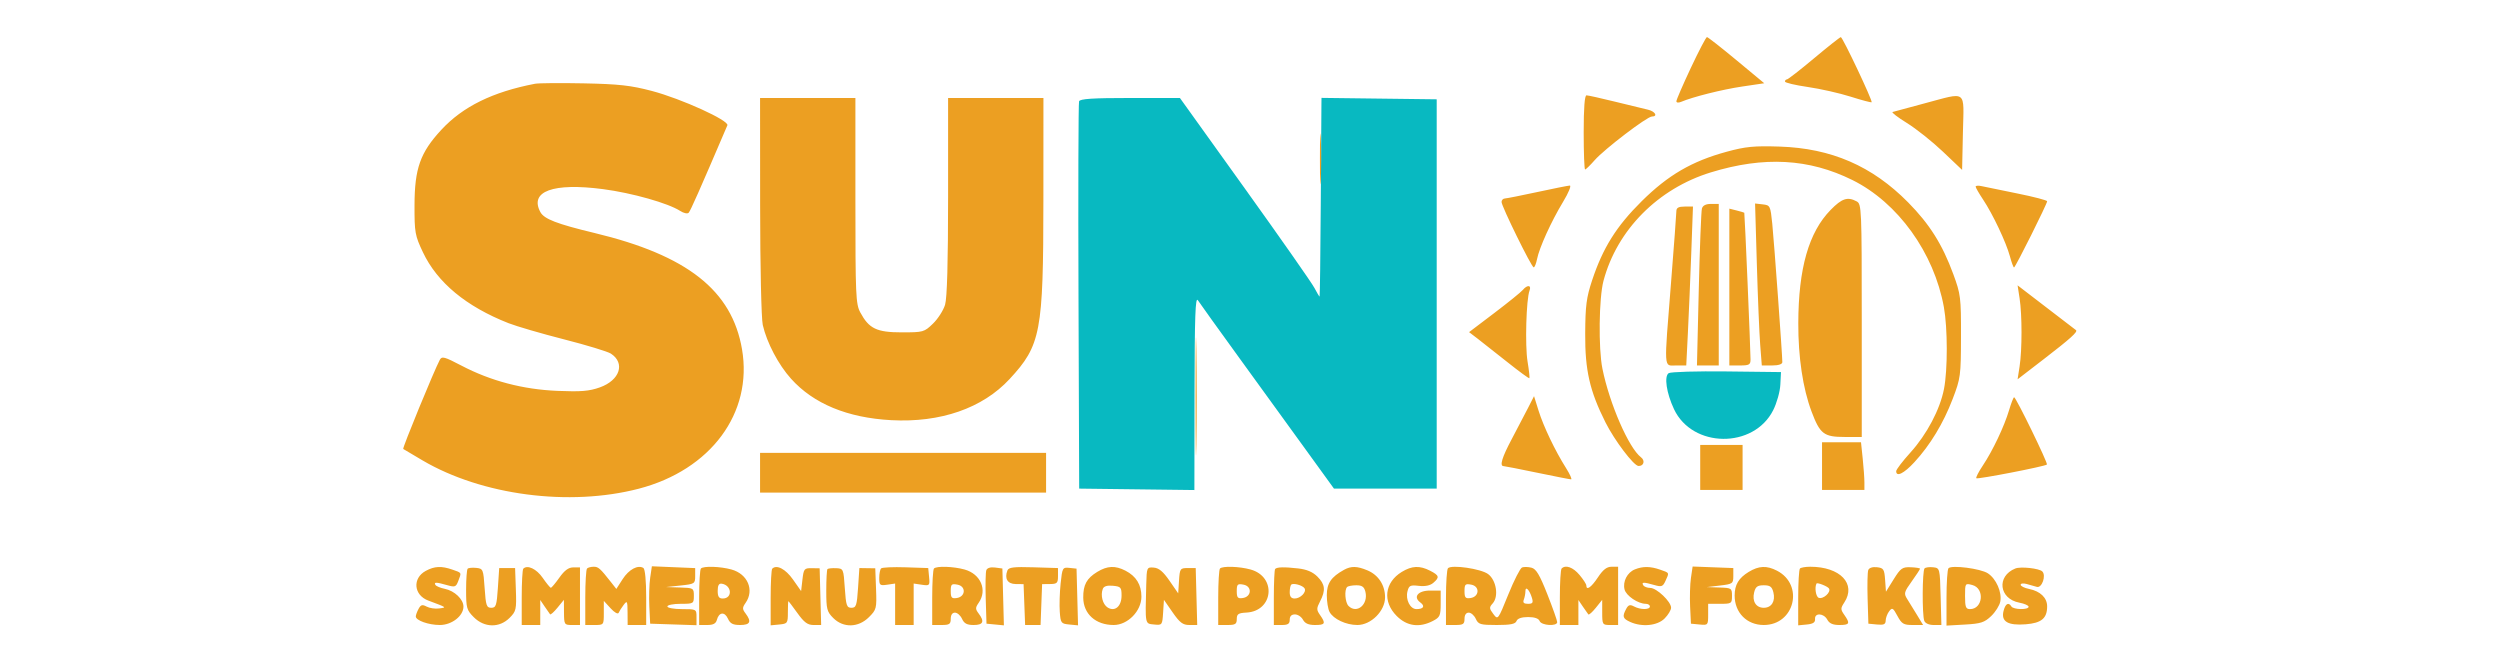 <svg xmlns="http://www.w3.org/2000/svg" width="944" height="250" viewBox="0 0 944 250" version="1.1"><path d="M 407.460 38.250 C 407.197 38.938, 407.099 72.125, 407.241 112 L 407.500 184.500 429.250 184.770 L 451 185.039 451.059 148.270 C 451.105 119.427, 451.374 111.902, 452.309 113.365 C 452.964 114.391, 460.025 124.226, 468 135.220 C 475.975 146.215, 487.271 161.800, 493.102 169.855 L 503.705 184.500 523.102 184.500 L 542.500 184.500 542.500 111 L 542.500 37.500 520.750 37.230 L 499 36.961 498.969 39.730 C 498.952 41.254, 498.839 58.137, 498.719 77.249 C 498.598 96.360, 498.398 111.998, 498.274 111.999 C 498.150 111.999, 497.250 110.485, 496.274 108.634 C 495.298 106.783, 483.484 89.908, 470.019 71.134 L 445.538 37 426.738 37 C 412.619 37, 407.818 37.311, 407.460 38.250 M 630.106 140.902 C 628.309 142.054, 629.244 148.413, 632.105 154.501 C 639.038 169.250, 662.148 169.508, 669.541 154.919 C 670.913 152.212, 672.119 147.924, 672.255 145.273 L 672.500 140.500 652 140.254 C 640.725 140.119, 630.873 140.410, 630.106 140.902" stroke="none" fill="#08b9c1" fill-rule="evenodd"/><path d="M 638.462 25.625 C 635.458 32.019, 633 37.692, 633 38.232 C 633 38.784, 633.767 38.888, 634.750 38.471 C 639.214 36.575, 650.268 33.801, 657.842 32.676 L 666.184 31.437 655.679 22.719 C 649.901 17.923, 644.892 14, 644.549 14 C 644.206 14, 641.467 19.231, 638.462 25.625 M 685 22 C 679.775 26.377, 675.163 29.968, 674.750 29.979 C 674.337 29.991, 674 30.360, 674 30.800 C 674 31.239, 677.868 32.159, 682.596 32.842 C 687.323 33.526, 694.616 35.173, 698.803 36.502 C 702.989 37.831, 706.556 38.778, 706.728 38.605 C 707.201 38.132, 695.778 13.997, 695.093 14.021 C 694.767 14.032, 690.225 17.623, 685 22 M 202 31.631 C 186.006 34.716, 174.769 40.242, 166.643 49.019 C 158.682 57.618, 156.547 63.625, 156.521 77.500 C 156.501 87.829, 156.696 88.913, 159.709 95.274 C 165.121 106.700, 176.042 115.747, 192 122.024 C 195.025 123.213, 204.475 125.969, 213 128.147 C 221.525 130.325, 229.478 132.746, 230.674 133.527 C 236.186 137.126, 234.070 143.584, 226.498 146.278 C 222.475 147.709, 219.355 147.966, 210.500 147.596 C 197.467 147.052, 185.300 143.850, 174.234 138.051 C 167.816 134.688, 166.842 134.427, 166.076 135.866 C 163.903 139.945, 151.873 169.244, 152.256 169.524 C 152.390 169.622, 155.676 171.569, 159.557 173.851 C 181.981 187.032, 215.015 191.356, 241.191 184.538 C 268.381 177.456, 284.313 155.945, 280.187 131.887 C 276.376 109.661, 259.560 96.408, 224.463 87.970 C 210.236 84.549, 205.442 82.695, 204.036 80.067 C 199.843 72.233, 208.852 68.941, 227.703 71.417 C 238.669 72.858, 252.324 76.718, 256.857 79.658 C 258.153 80.498, 259.583 80.807, 260.034 80.343 C 260.707 79.652, 264.070 72.056, 274.657 47.316 C 275.420 45.531, 257.246 37.266, 246.112 34.334 C 238.181 32.246, 233.701 31.746, 220.500 31.476 C 211.700 31.296, 203.375 31.365, 202 31.631 M 598 50 C 598 57.700, 598.239 64, 598.531 64 C 598.822 64, 600.457 62.410, 602.163 60.468 C 605.822 56.300, 621.945 44, 623.750 44 C 626.127 44, 624.990 42.036, 622.250 41.410 C 620.737 41.065, 615.143 39.707, 609.819 38.391 C 604.494 37.076, 599.657 36, 599.069 36 C 598.361 36, 598 40.733, 598 50 M 726.501 39.087 C 720.451 40.689, 715.113 42.129, 714.637 42.288 C 714.162 42.446, 716.603 44.322, 720.062 46.457 C 723.521 48.592, 729.623 53.447, 733.622 57.246 L 740.893 64.152 741.196 50.075 C 741.553 33.551, 743.083 34.695, 726.501 39.087 M 287.024 77.750 C 287.038 100.521, 287.478 120.361, 288.022 122.718 C 289.572 129.432, 293.916 137.690, 298.694 143.005 C 307.192 152.457, 319.997 157.757, 336.500 158.654 C 355.127 159.667, 371.018 154.148, 381.225 143.123 C 393.030 130.373, 393.960 125.460, 393.983 75.750 L 394 37 376 37 L 358 37 358 74.134 C 358 99.043, 357.625 112.521, 356.860 115.074 C 356.233 117.167, 354.183 120.369, 352.304 122.190 C 348.991 125.401, 348.639 125.500, 340.518 125.500 C 331.046 125.500, 328.133 124.102, 324.851 117.983 C 323.141 114.794, 323 111.585, 323 75.766 L 323 37 305 37 L 287 37 287.024 77.750 M 498.402 60 C 498.402 68.525, 498.556 72.013, 498.743 67.750 C 498.931 63.487, 498.931 56.513, 498.743 52.250 C 498.556 47.987, 498.402 51.475, 498.402 60 M 652 57.295 C 638.843 60.881, 629.873 66.103, 619.899 75.982 C 610.353 85.437, 605.269 93.548, 601.188 105.833 C 599.029 112.334, 598.631 115.402, 598.571 126 C 598.493 139.822, 600.272 147.612, 606.214 159.465 C 609.634 166.288, 616.894 175.881, 618.691 175.953 C 620.685 176.032, 621.297 173.941, 619.647 172.683 C 615.025 169.163, 607.747 152.443, 605.071 139.201 C 603.522 131.535, 603.754 112.514, 605.475 106.045 C 610.590 86.825, 626.044 71.218, 646.036 65.083 C 666.074 58.935, 683.058 59.855, 699.457 67.979 C 716.657 76.499, 730.309 95.470, 734.014 116 C 735.449 123.945, 735.468 139.603, 734.052 146.872 C 732.544 154.614, 727.576 164.022, 721.383 170.866 C 718.422 174.138, 716 177.306, 716 177.907 C 716 180.243, 718.926 178.804, 722.867 174.529 C 728.858 168.029, 733.815 159.838, 737.342 150.608 C 740.317 142.822, 740.441 141.884, 740.470 127 C 740.498 112.287, 740.351 111.094, 737.558 103.500 C 733.428 92.272, 728.617 84.630, 720.500 76.411 C 706.952 62.689, 691.503 55.981, 672 55.350 C 662.311 55.036, 659.162 55.342, 652 57.295 M 580.500 72.511 C 574.450 73.820, 568.938 74.915, 568.250 74.945 C 567.563 74.975, 566.992 75.563, 566.983 76.250 C 566.961 77.847, 578.291 100.904, 579.125 100.959 C 579.469 100.982, 580.031 99.594, 580.375 97.875 C 581.250 93.499, 585.728 83.641, 590.198 76.250 C 592.306 72.766, 593.430 70.029, 592.739 70.065 C 592.058 70.101, 586.550 71.202, 580.500 72.511 M 746 70.461 C 746 70.834, 747.256 73.021, 748.791 75.320 C 752.475 80.839, 757.520 91.504, 758.940 96.776 C 759.565 99.099, 760.268 101, 760.500 101 C 760.996 101, 773 76.985, 773 75.994 C 773 75.625, 767.938 74.303, 761.750 73.055 C 755.563 71.807, 749.487 70.561, 748.250 70.285 C 747.013 70.009, 746 70.088, 746 70.461 M 691.259 79.250 C 682.980 87.713, 679.097 101.296, 679.036 122 C 678.999 134.902, 680.755 146.635, 684.029 155.365 C 687.218 163.863, 688.689 165, 696.500 165 L 703 165 703 121.035 C 703 78.592, 702.933 77.035, 701.066 76.035 C 697.648 74.206, 695.507 74.908, 691.259 79.250 M 642.641 78.750 C 642.369 79.713, 641.837 93.438, 641.459 109.250 L 640.772 138 644.886 138 L 649 138 649 107.500 L 649 77 646.067 77 C 644.129 77, 642.967 77.593, 642.641 78.750 M 663.381 99.670 C 663.747 112.226, 664.319 125.987, 664.652 130.250 L 665.258 138 669.129 138 C 671.554 138, 673.003 137.533, 673.009 136.750 C 673.026 134.281, 669.905 91.350, 669.210 84.500 C 668.522 77.716, 668.411 77.490, 665.607 77.170 L 662.715 76.840 663.381 99.670 M 632.995 79.750 C 632.993 80.713, 632.095 92.750, 631 106.500 C 628.298 140.432, 628.154 138, 632.865 138 L 636.729 138 637.345 125.750 C 637.684 119.013, 638.255 105.513, 638.614 95.750 L 639.267 78 636.133 78 C 633.818 78, 632.999 78.457, 632.995 79.750 M 653 108.392 L 653 138 657 138 C 660.481 138, 661 137.708, 661 135.750 C 661.001 132.135, 658.806 80.517, 658.643 80.331 C 658.562 80.238, 657.259 79.852, 655.748 79.473 L 653 78.783 653 108.392 M 575.020 109.476 C 574.346 110.288, 569.503 114.207, 564.258 118.184 L 554.721 125.414 558.049 127.957 C 559.878 129.356, 564.937 133.342, 569.290 136.815 C 573.642 140.288, 577.337 142.988, 577.499 142.815 C 577.662 142.642, 577.349 139.800, 576.803 136.500 C 575.811 130.502, 576.300 112.987, 577.551 109.727 C 578.362 107.615, 576.701 107.451, 575.020 109.476 M 762.595 112.622 C 763.566 118.880, 763.567 132.112, 762.598 138.362 L 761.844 143.223 771.927 135.458 C 781.792 127.860, 784.683 125.251, 783.893 124.657 C 783.677 124.495, 778.626 120.623, 772.670 116.053 L 761.839 107.744 762.595 112.622 M 451.451 149.500 C 451.451 169.300, 451.585 177.542, 451.748 167.815 C 451.912 158.088, 451.912 141.888, 451.749 131.815 C 451.586 121.742, 451.452 129.700, 451.451 149.500 M 576.985 154.043 C 575.737 156.494, 572.981 161.764, 570.859 165.753 C 567.148 172.728, 566.159 175.991, 567.750 176.008 C 568.163 176.012, 573.890 177.137, 580.478 178.508 C 587.065 179.879, 592.809 181, 593.240 181 C 593.672 181, 592.817 179.088, 591.340 176.750 C 587.215 170.222, 582.841 161.078, 580.956 155.043 L 579.252 149.586 576.985 154.043 M 758.628 154.880 C 756.808 161.010, 752.451 170.191, 748.692 175.820 C 747.106 178.196, 746.008 180.342, 746.254 180.587 C 746.724 181.058, 772.200 176.111, 772.914 175.411 C 773.387 174.948, 761.230 150, 760.533 150 C 760.282 150, 759.425 152.196, 758.628 154.880 M 688 176 L 688 185 696 185 L 704 185 704 182.147 C 704 180.577, 703.711 176.527, 703.358 173.147 L 702.715 167 695.358 167 L 688 167 688 176 M 642 176.500 L 642 185 650 185 L 658 185 658 176.500 L 658 168 650 168 L 642 168 642 176.500 M 287 178.500 L 287 186 341 186 L 395 186 395 178.500 L 395 171 341 171 L 287 171 287 178.500 M 160.763 215.565 C 155.653 218.338, 156.192 224.704, 161.712 226.769 C 168.877 229.451, 168.737 229.348, 165.799 229.752 C 164.314 229.956, 162.196 229.640, 161.091 229.049 C 159.459 228.175, 158.889 228.338, 158.042 229.922 C 157.469 230.992, 157 232.276, 157 232.774 C 157 234.280, 161.847 236, 166.093 236 C 170.605 236, 175 232.568, 175 229.045 C 175 226.294, 171.612 223.072, 167.948 222.340 C 166.304 222.011, 164.716 221.350, 164.420 220.871 C 163.731 219.756, 164.720 219.773, 168.803 220.943 C 171.797 221.802, 172.178 221.662, 173.046 219.378 C 174.301 216.077, 174.441 216.349, 170.851 215.098 C 166.685 213.646, 164.078 213.767, 160.763 215.565 M 176.589 214.744 C 176.265 215.068, 176 218.668, 176 222.744 C 176 229.601, 176.218 230.372, 178.923 233.077 C 182.895 237.048, 188.574 237.153, 192.401 233.326 C 194.919 230.808, 195.058 230.181, 194.788 222.580 L 194.500 214.508 191.500 214.504 L 188.500 214.500 188 222 C 187.556 228.667, 187.278 229.500, 185.500 229.500 C 183.725 229.500, 183.444 228.667, 183 222.107 C 182.518 214.983, 182.403 214.704, 179.839 214.435 C 178.375 214.281, 176.913 214.420, 176.589 214.744 M 197.597 214.736 C 197.269 215.065, 197 219.983, 197 225.667 L 197 236 200.500 236 L 204 236 204 231.277 L 204 226.555 205.668 229.027 C 206.586 230.387, 207.506 231.707, 207.713 231.961 C 207.919 232.214, 209.177 231.089, 210.508 229.461 L 212.928 226.500 212.964 231.250 C 212.999 235.853, 213.093 236, 216 236 L 219 236 219 225.125 L 219 214.250 216.475 214.250 C 214.683 214.250, 213.159 215.369, 211.225 218.104 C 209.726 220.223, 208.275 221.950, 208 221.941 C 207.725 221.932, 206.339 220.243, 204.920 218.188 C 202.578 214.796, 199.152 213.181, 197.597 214.736 M 221.667 214.667 C 221.300 215.033, 221 219.983, 221 225.667 L 221 236 224.500 236 C 227.988 236, 228 235.984, 228 231.444 L 228 226.888 230.568 229.694 C 232.043 231.306, 233.335 232.029, 233.604 231.392 C 233.861 230.782, 234.717 229.432, 235.504 228.392 C 236.812 226.664, 236.939 226.911, 236.968 231.250 L 237 236 240.500 236 L 244 236 244 225.559 C 244 219.303, 243.576 214.856, 242.943 214.465 C 240.872 213.185, 237.464 215.017, 235.115 218.672 L 232.730 222.384 230.811 219.942 C 226.599 214.581, 225.951 214, 224.176 214 C 223.163 214, 222.033 214.300, 221.667 214.667 M 245.509 218.164 C 245.158 220.549, 245.012 225.425, 245.185 229 L 245.500 235.500 254.250 235.789 L 263 236.078 263 233.039 C 263 230.022, 262.960 230, 257.500 230 C 254.475 230, 252 229.550, 252 229 C 252 228.450, 254.250 228, 257 228 C 261.889 228, 262 227.933, 262 225 C 262 222.068, 261.880 221.996, 256.750 221.837 L 251.500 221.674 257 221.087 C 262.311 220.520, 262.500 220.397, 262.500 217.508 L 262.500 214.515 254.324 214.172 L 246.148 213.828 245.509 218.164 M 264.667 214.667 C 264.300 215.033, 264 219.983, 264 225.667 L 264 236 267.094 236 C 269.309 236, 270.331 235.452, 270.692 234.069 C 271.462 231.126, 273.621 230.872, 274.854 233.579 C 275.717 235.473, 276.723 236, 279.479 236 C 283.294 236, 283.876 234.741, 281.508 231.613 C 280.268 229.975, 280.272 229.450, 281.539 227.640 C 284.910 222.828, 282.341 216.744, 276.221 215.044 C 272.006 213.874, 265.667 213.667, 264.667 214.667 M 291.597 214.736 C 291.269 215.065, 291 220.012, 291 225.730 L 291 236.127 294.250 235.813 C 297.358 235.514, 297.500 235.314, 297.500 231.249 C 297.500 228.910, 297.585 226.998, 297.688 226.999 C 297.791 226.999, 299.330 229.025, 301.107 231.500 C 303.645 235.034, 304.954 236, 307.203 236 L 310.068 236 309.784 225.297 L 309.500 214.593 306.500 214.547 C 303.694 214.503, 303.468 214.781, 303 218.849 L 302.500 223.197 299.430 218.825 C 296.635 214.843, 293.254 213.079, 291.597 214.736 M 312.452 214.882 C 312.203 215.130, 312 218.797, 312 223.030 C 312 230.013, 312.245 230.972, 314.636 233.364 C 318.443 237.171, 324.122 237.032, 328.120 233.034 C 330.964 230.190, 331.073 229.751, 330.793 222.330 L 330.500 214.591 327.500 214.546 L 324.500 214.500 324 222 C 323.556 228.667, 323.278 229.500, 321.500 229.500 C 319.725 229.500, 319.444 228.667, 319 222.083 C 318.508 214.782, 318.456 214.664, 315.702 214.548 C 314.163 214.483, 312.700 214.633, 312.452 214.882 M 332.703 214.631 C 332.316 215.017, 332 216.659, 332 218.280 C 332 220.986, 332.246 221.191, 335 220.787 L 338 220.346 338 228.173 L 338 236 341.500 236 L 345 236 345 228.173 L 345 220.346 348.073 220.797 C 351.033 221.232, 351.133 221.125, 350.823 217.874 L 350.500 214.500 341.953 214.214 C 337.252 214.057, 333.089 214.244, 332.703 214.631 M 352.667 214.667 C 352.300 215.033, 352 219.983, 352 225.667 L 352 236 355.500 236 C 358.500 236, 359 235.667, 359 233.667 C 359 232.196, 359.591 231.333, 360.597 231.333 C 361.476 231.333, 362.673 232.383, 363.258 233.667 C 364.063 235.433, 365.132 236, 367.661 236 C 371.292 236, 371.841 234.695, 369.508 231.613 C 368.268 229.975, 368.272 229.450, 369.539 227.640 C 372.910 222.828, 370.341 216.744, 364.221 215.044 C 360.006 213.874, 353.667 213.667, 352.667 214.667 M 372.443 215.288 C 372.155 216.037, 372.051 220.891, 372.210 226.075 L 372.500 235.500 375.785 235.816 L 379.069 236.132 378.785 225.398 L 378.500 214.665 375.733 214.296 C 374.038 214.070, 372.763 214.455, 372.443 215.288 M 380.399 215.404 C 379.218 218.480, 380.446 220.499, 383.518 220.533 L 386.500 220.567 386.792 228.283 L 387.084 236 390 236 L 392.916 236 393.208 228.283 L 393.500 220.567 396.500 220.533 C 399.159 220.504, 399.500 220.159, 399.500 217.500 L 399.500 214.500 390.233 214.212 C 382.788 213.981, 380.855 214.215, 380.399 215.404 M 400.492 220.326 C 400.134 223.722, 399.989 228.525, 400.170 231 C 400.484 235.277, 400.663 235.516, 403.785 235.816 L 407.069 236.132 406.785 225.426 L 406.500 214.719 403.821 214.435 C 401.235 214.161, 401.121 214.363, 400.492 220.326 M 414.314 215.950 C 410.318 218.387, 408.991 220.832, 409.033 225.684 C 409.087 231.832, 413.734 236, 420.534 236 C 425.828 236, 431 230.724, 431 225.323 C 431 220.797, 429.037 217.587, 424.989 215.494 C 421.114 213.491, 418.139 213.618, 414.314 215.950 M 432.821 220.810 C 432.415 236.017, 432.307 235.466, 435.769 235.809 C 438.833 236.113, 438.891 236.037, 439.193 231.309 L 439.500 226.500 442.798 231.250 C 445.485 235.120, 446.649 236, 449.082 236 L 452.068 236 451.784 225.250 L 451.500 214.500 448.500 214.500 C 445.628 214.500, 445.487 214.704, 445.194 219.278 L 444.888 224.056 441.605 219.292 C 439.218 215.827, 437.597 214.473, 435.661 214.324 C 433.040 214.123, 432.997 214.221, 432.821 220.810 M 460.667 214.667 C 460.300 215.033, 460 219.983, 460 225.667 L 460 236 463.500 236 C 466.462 236, 467.001 235.654, 467.004 233.750 C 467.008 231.867, 467.599 231.469, 470.623 231.313 C 480.860 230.783, 482.135 217.798, 472.221 215.044 C 468.006 213.874, 461.667 213.667, 460.667 214.667 M 481.500 214.833 C 481.225 215.108, 481 219.983, 481 225.667 L 481 236 484 236 C 486.333 236, 487 235.556, 487 234 C 487 232.679, 487.667 232, 488.965 232 C 490.045 232, 491.411 232.900, 492 234 C 492.754 235.409, 494.094 236, 496.535 236 C 500.403 236, 500.693 235.435, 498.461 232.248 C 497.076 230.270, 497.076 229.754, 498.461 227.075 C 500.627 222.888, 500.386 220.658, 497.451 217.723 C 495.704 215.977, 493.421 215.006, 490.201 214.642 C 484.899 214.041, 482.233 214.100, 481.500 214.833 M 507.500 215.167 C 502.637 217.857, 501 220.267, 501 224.740 C 501 227.155, 501.463 229.997, 502.030 231.055 C 503.476 233.758, 508.246 236, 512.550 236 C 517.700 236, 523 230.707, 523 225.565 C 523 220.939, 520.491 217.103, 516.328 215.364 C 512.425 213.733, 510.183 213.683, 507.500 215.167 M 529.314 215.950 C 522.798 219.923, 521.966 227.166, 527.400 232.600 C 531.264 236.464, 535.956 237.108, 541.050 234.474 C 543.717 233.095, 544 232.471, 544 227.974 L 544 223 539.969 223 C 535.430 223, 533.473 225.411, 536.322 227.493 C 538.192 228.861, 537.531 230, 534.869 230 C 532.486 230, 530.673 226.438, 531.460 223.303 C 532.017 221.084, 532.515 220.841, 535.742 221.218 C 538.113 221.495, 540.025 221.103, 541.196 220.100 C 543.656 217.994, 543.482 217.300, 540.050 215.526 C 536.115 213.491, 533.155 213.608, 529.314 215.950 M 546.750 214.561 C 546.337 214.986, 546 219.983, 546 225.667 L 546 236 549.500 236 C 552.500 236, 553 235.667, 553 233.667 C 553 232.196, 553.591 231.333, 554.597 231.333 C 555.476 231.333, 556.673 232.383, 557.258 233.667 C 558.222 235.782, 558.964 236, 565.192 236 C 570.377 236, 572.204 235.632, 572.638 234.500 C 573.010 233.532, 574.557 233, 577 233 C 579.443 233, 580.990 233.532, 581.362 234.500 C 582.022 236.222, 588 236.596, 588 234.916 C 588 234.320, 586.322 229.577, 584.271 224.378 C 581.360 216.997, 580.044 214.798, 578.273 214.354 C 577.025 214.041, 575.433 214.004, 574.733 214.272 C 574.034 214.540, 571.699 219.123, 569.543 224.457 C 565.627 234.148, 565.623 234.152, 563.876 231.835 C 562.315 229.767, 562.289 229.338, 563.630 227.857 C 565.991 225.247, 565.033 219.095, 561.903 216.768 C 559.196 214.756, 548.127 213.144, 546.750 214.561 M 589.667 214.667 C 589.300 215.033, 589 219.983, 589 225.667 L 589 236 592.500 236 L 596 236 596 231.277 L 596 226.555 597.668 229.027 C 598.586 230.387, 599.526 231.725, 599.758 232 C 599.990 232.275, 601.262 231.150, 602.585 229.500 L 604.990 226.500 604.995 231.250 C 605 235.860, 605.088 236, 608 236 L 611 236 611 225 L 611 214 608.514 214 C 606.722 214, 605.290 215.116, 603.381 218 C 600.872 221.792, 599 223.106, 599 221.077 C 599 220.569, 597.835 218.769, 596.411 217.077 C 593.970 214.176, 591.161 213.172, 589.667 214.667 M 617.315 215.007 C 614.443 216.164, 612.682 219.595, 613.429 222.575 C 614.028 224.961, 618.522 228, 621.450 228 C 622.303 228, 623 228.450, 623 229 C 623 230.295, 619.405 230.287, 616.976 228.987 C 615.483 228.188, 614.864 228.385, 614.042 229.922 C 612.502 232.800, 612.734 233.558, 615.547 234.839 C 619.998 236.868, 625.801 236.290, 628.545 233.545 C 629.895 232.195, 631 230.361, 631 229.469 C 631 227.176, 625.550 222, 623.136 222 C 622.026 222, 620.840 221.550, 620.500 221 C 619.737 219.766, 620.621 219.744, 624.643 220.898 C 627.419 221.694, 627.898 221.519, 628.886 219.350 C 630.351 216.136, 630.455 216.354, 626.851 215.098 C 623.163 213.812, 620.347 213.785, 617.315 215.007 M 638.502 218.209 C 638.155 220.569, 638.012 225.425, 638.185 229 L 638.500 235.500 641.750 235.813 C 644.935 236.120, 645 236.045, 645 232.063 L 645 228 649.500 228 C 653.833 228, 654 227.889, 654 225 C 654 222.110, 653.826 221.994, 649.250 221.843 L 644.500 221.686 649.500 221.093 C 654.257 220.529, 654.500 220.354, 654.500 217.500 L 654.500 214.500 646.817 214.209 L 639.135 213.918 638.502 218.209 M 660.314 215.950 C 656.509 218.270, 655 220.809, 655 224.887 C 655 231.344, 659.608 236, 666 236 C 677.644 236, 681.332 220.843, 670.989 215.494 C 667.114 213.491, 664.139 213.618, 660.314 215.950 M 679.667 214.667 C 679.300 215.033, 679 220.012, 679 225.730 L 679 236.127 682.250 235.813 C 684.627 235.584, 685.463 235.030, 685.361 233.750 C 685.167 231.308, 688.660 231.496, 690 234 C 690.754 235.409, 692.094 236, 694.535 236 C 698.420 236, 698.696 235.439, 696.413 232.179 C 694.964 230.111, 694.964 229.704, 696.413 227.492 C 701.020 220.462, 694.855 214, 683.542 214 C 681.777 214, 680.033 214.300, 679.667 214.667 M 705.454 215.258 C 705.161 216.024, 705.051 220.891, 705.210 226.075 L 705.500 235.500 708.750 235.813 C 711.328 236.062, 712.007 235.752, 712.032 234.313 C 712.049 233.316, 712.639 231.744, 713.342 230.819 C 714.491 229.307, 714.805 229.483, 716.467 232.569 C 718.089 235.580, 718.795 236, 722.239 236 L 726.163 236 723.892 232.250 C 722.643 230.188, 720.968 227.470, 720.170 226.210 C 718.831 224.099, 718.963 223.580, 721.859 219.547 C 723.587 217.141, 725 214.982, 725 214.749 C 725 214.515, 723.417 214.265, 721.483 214.192 C 718.322 214.073, 717.672 214.533, 715.051 218.744 L 712.136 223.427 711.818 218.964 C 711.530 214.928, 711.236 214.470, 708.744 214.183 C 707.072 213.991, 705.779 214.413, 705.454 215.258 M 726.713 214.621 C 725.846 215.487, 725.757 232.203, 726.607 234.418 C 726.969 235.362, 728.394 236, 730.141 236 L 733.068 236 732.784 225.250 C 732.502 214.571, 732.483 214.498, 729.963 214.204 C 728.567 214.041, 727.104 214.229, 726.713 214.621 M 735.750 214.561 C 735.337 214.986, 735 220.034, 735 225.780 L 735 236.226 741.966 235.832 C 747.953 235.494, 749.346 235.043, 751.868 232.627 C 753.482 231.081, 755.031 228.620, 755.310 227.158 C 755.988 223.611, 753.761 218.545, 750.619 216.486 C 747.885 214.695, 736.991 213.285, 735.750 214.561 M 761 214.659 C 753.795 217.551, 754.810 226.123, 762.529 227.571 C 764.438 227.930, 766 228.623, 766 229.111 C 766 230.335, 760.265 230.237, 759.500 229 C 758.414 227.242, 757.237 227.921, 756.536 230.711 C 755.538 234.691, 758.157 236.264, 764.900 235.735 C 770.862 235.266, 773 233.480, 773 228.964 C 773 225.719, 770.426 223.235, 766.184 222.387 C 764.433 222.037, 763 221.326, 763 220.808 C 763 220.289, 764.013 220.156, 765.250 220.512 C 766.487 220.868, 768.235 221.362, 769.134 221.610 C 771.024 222.132, 772.711 217.311, 771.176 215.776 C 770.014 214.614, 763.024 213.847, 761 214.659 M 271 223.088 C 271 225.278, 271.469 226, 272.893 226 C 276.717 226, 276.373 220.965, 272.510 220.399 C 271.458 220.244, 271 221.061, 271 223.088 M 359 223.208 C 359 225.676, 359.356 226.089, 361.250 225.820 C 364.627 225.340, 364.863 221.398, 361.553 220.765 C 359.285 220.332, 359 220.605, 359 223.208 M 467 223.208 C 467 225.676, 467.356 226.089, 469.250 225.820 C 472.627 225.340, 472.863 221.398, 469.553 220.765 C 467.285 220.332, 467 220.605, 467 223.208 M 487.558 220.775 C 487.251 221.082, 487 222.383, 487 223.667 C 487 225.283, 487.577 226, 488.878 226 C 491.042 226, 493.444 223.527, 492.602 222.165 C 491.889 221.011, 488.308 220.025, 487.558 220.775 M 553 223.208 C 553 225.676, 553.356 226.089, 555.250 225.820 C 558.627 225.340, 558.863 221.398, 555.553 220.765 C 553.285 220.332, 553 220.605, 553 223.208 M 685.917 220.344 C 685.132 221.816, 685.666 225.318, 686.738 225.730 C 688.427 226.378, 691.496 223.611, 690.634 222.217 C 690.132 221.405, 686.186 219.838, 685.917 220.344 M 742 225.086 C 742 229.227, 742.296 230, 743.878 230 C 748.767 230, 749.518 222.167, 744.750 220.903 C 742.024 220.179, 742 220.216, 742 225.086 M 416.414 222.363 C 415.481 224.795, 416.374 228.217, 418.250 229.393 C 420.987 231.108, 423.500 228.953, 423.500 224.891 C 423.500 221.795, 423.217 221.473, 420.243 221.186 C 418.059 220.976, 416.798 221.363, 416.414 222.363 M 508.667 221.667 C 507.562 222.772, 507.917 227.517, 509.200 228.800 C 512.353 231.953, 516.772 228.210, 515.566 223.407 C 515.107 221.578, 514.286 221, 512.148 221 C 510.600 221, 509.033 221.300, 508.667 221.667 M 662.372 223.655 C 661.526 227.024, 663.063 229.500, 666 229.500 C 668.937 229.500, 670.474 227.024, 669.628 223.655 C 669.095 221.529, 668.371 221, 666 221 C 663.629 221, 662.905 221.529, 662.372 223.655 M 576 223.218 C 576 224.108, 575.727 225.548, 575.393 226.418 C 574.954 227.562, 575.388 228, 576.960 228 C 578.750 228, 579.014 227.602, 578.455 225.750 C 577.544 222.734, 576 221.142, 576 223.218" stroke="none" fill="#ec9f22" fill-rule="evenodd"/></svg>